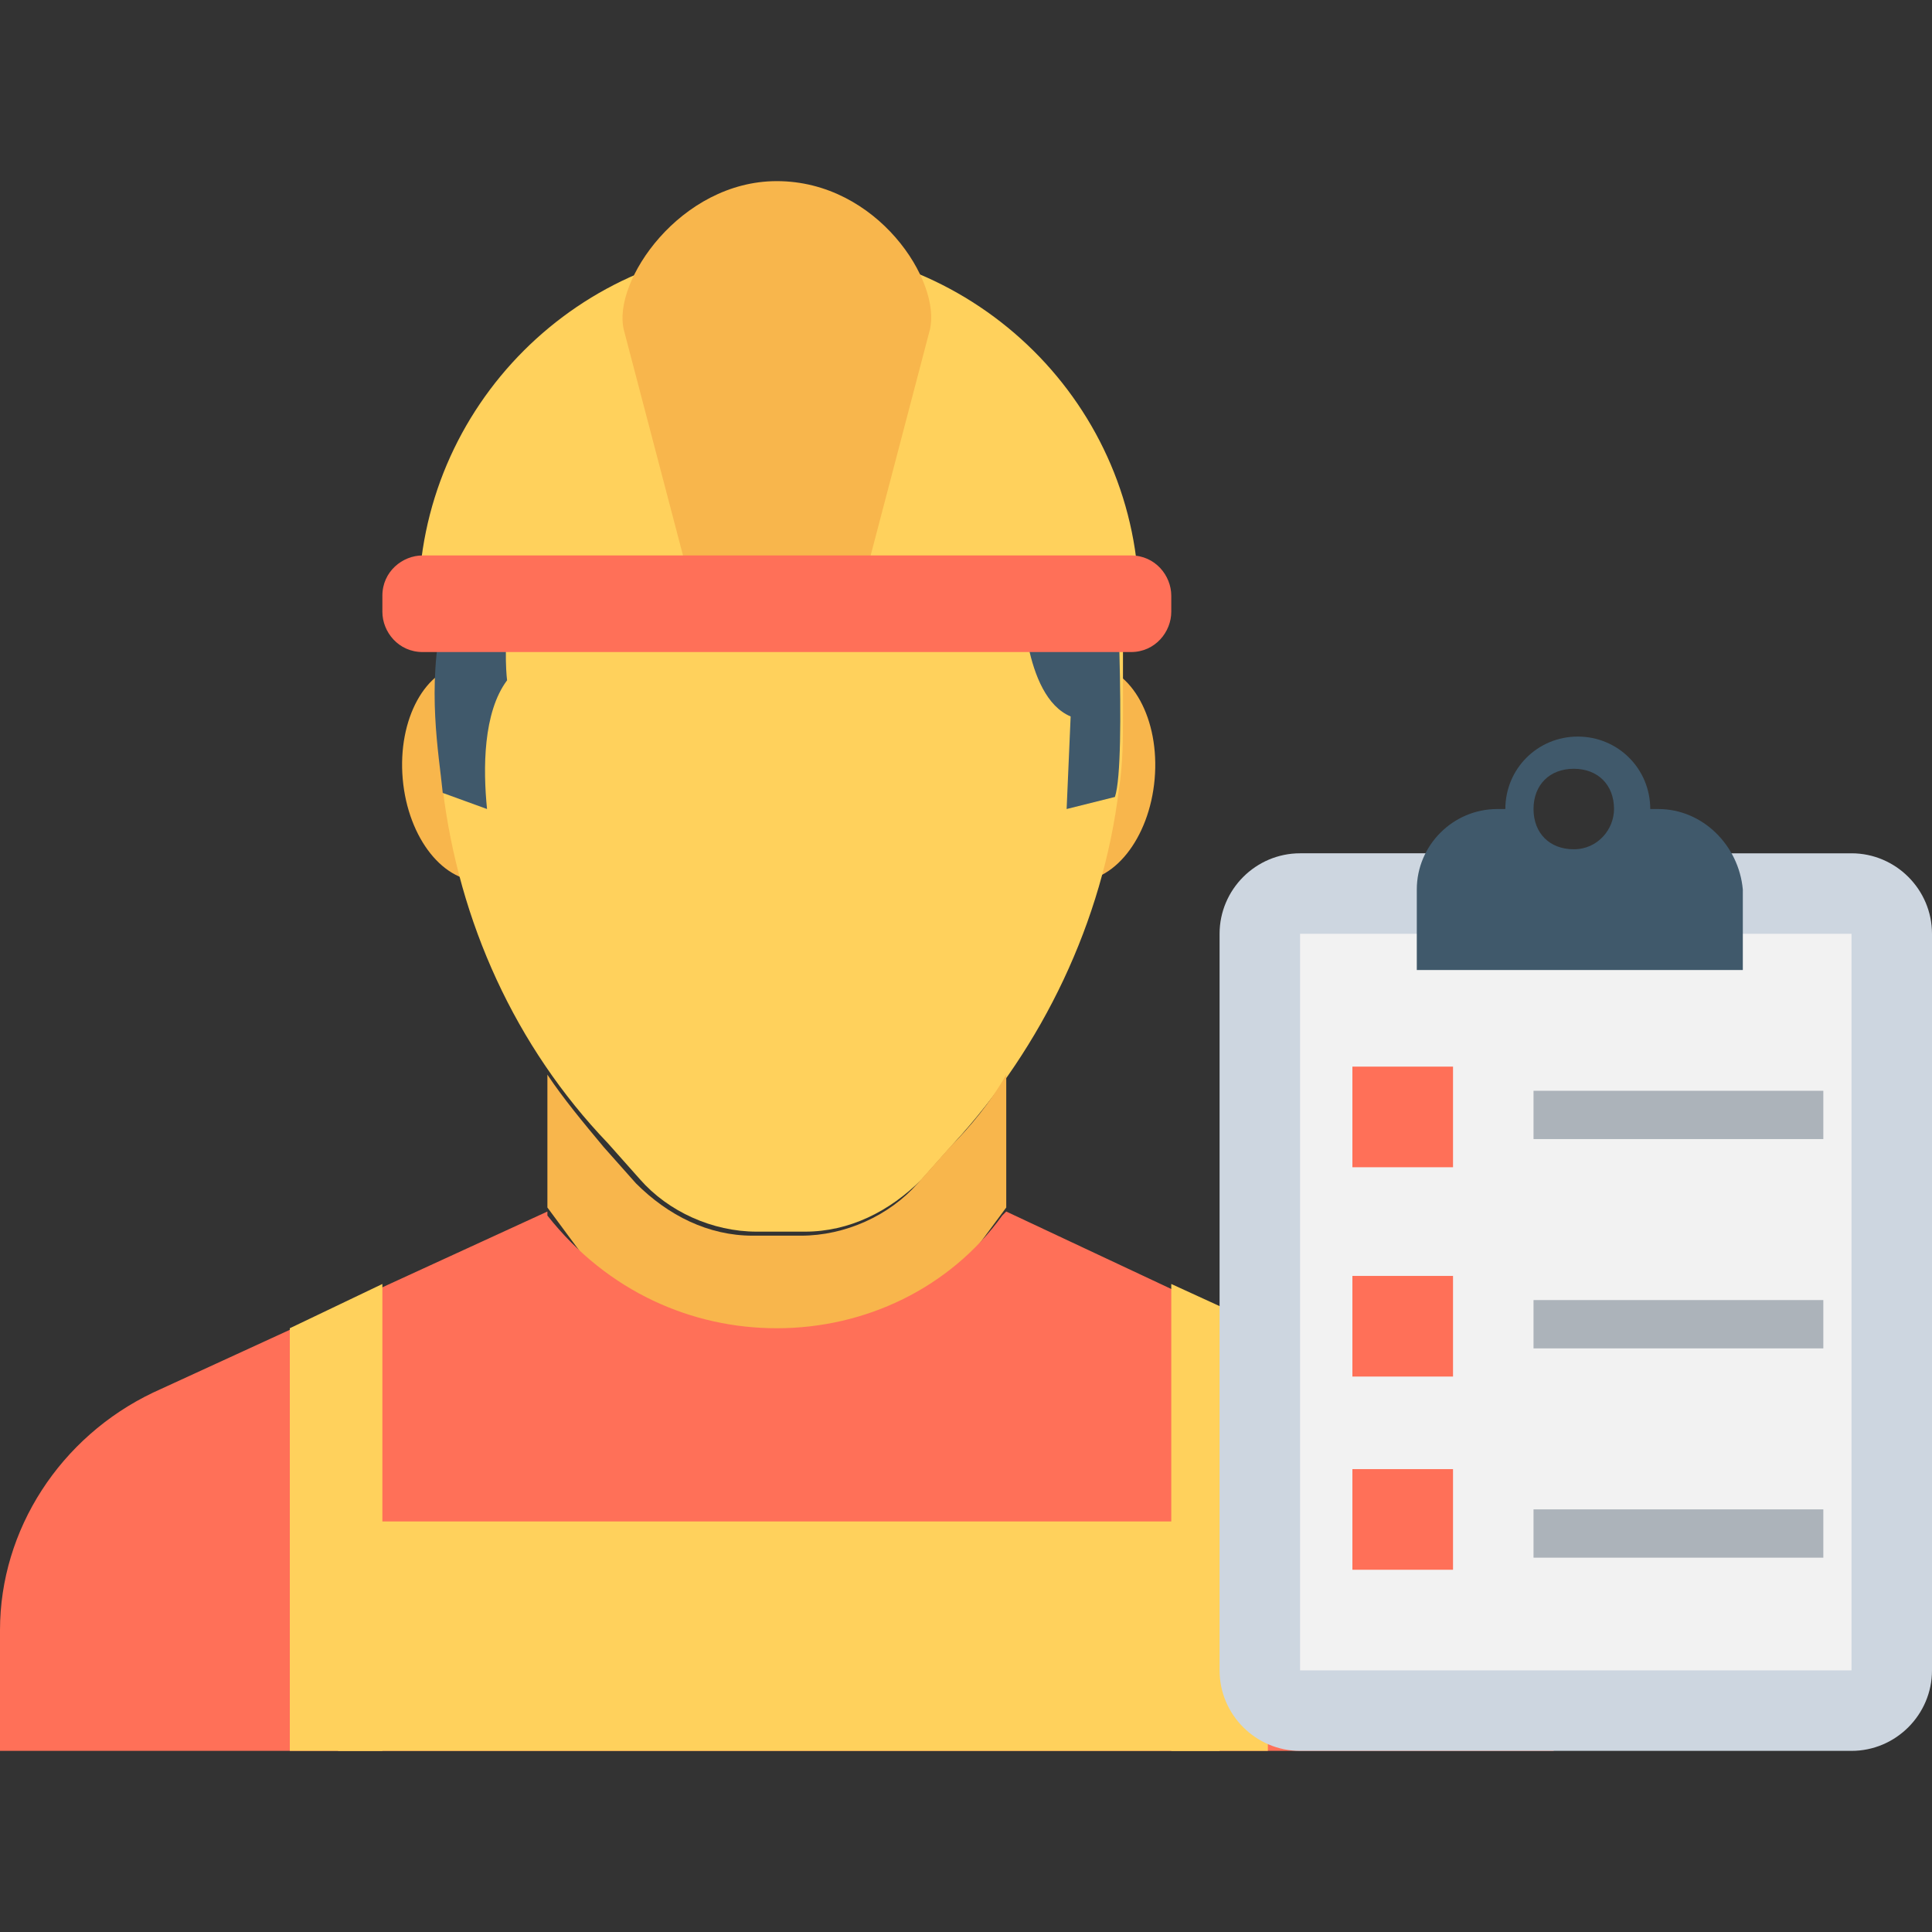 <?xml version="1.0" encoding="utf-8"?>
<!-- Generator: Adobe Illustrator 18.0.0, SVG Export Plug-In . SVG Version: 6.00 Build 0)  -->
<!DOCTYPE svg PUBLIC "-//W3C//DTD SVG 1.1//EN" "http://www.w3.org/Graphics/SVG/1.1/DTD/svg11.dtd">
<svg version="1.1" id="Layer_1" xmlns="http://www.w3.org/2000/svg" xmlns:xlink="http://www.w3.org/1999/xlink" x="0px" y="0px"
	 viewBox="0 0 48 48" enable-background="new 0 0 48 48" xml:space="preserve">
<rect x="0" y="0" width="48" height="48" fill="#333333" stroke="none"/>
<g>
	<path fill="#ACB3BA" d="M19.3,33.2C19.3,33.2,19.3,33.2,19.3,33.2L19.3,33.2C19.3,33.2,19.3,33.2,19.3,33.2z"/>
	<path fill="#ACB3BA" d="M19.3,33.2L19.3,33.2C19.3,33.2,19.3,33.2,19.3,33.2C19.3,33.2,19.3,33.2,19.3,33.2z"/>
	<path fill="#F8B64C" d="M13.6,30.1C13.7,30.2,13.7,30.2,13.6,30.1L13.6,30.1z"/>
	<path fill="#F8B64C" d="M21.6,32.6"/>
	<path fill="#F8B64C" d="M25,30.1C25,30.2,25,30.2,25,30.1L25,30.1z"/>
	
		<ellipse transform="matrix(0.996 -8.715574e-002 8.715574e-002 0.996 -1.628 1.1)" fill="#F8B64C" cx="11.8" cy="19.2" rx="1.8" ry="2.7"/>
	
		<ellipse transform="matrix(0.996 8.715574e-002 -8.715574e-002 0.996 1.775 -2.269)" fill="#F8B64C" cx="26.9" cy="19.2" rx="1.8" ry="2.7"/>
	<path fill="#FFD15C" d="M11.7,11.6c-0.5,1.1-0.8,2.3-0.8,3.6v2.5c0,0.6,0,1.3,0.1,1.9v0c0.4,3.3,1.8,6.4,4.1,8.8l0.8,0.9
		c0.7,0.8,1.8,1.3,2.9,1.3h1.2c1.1,0,2.1-0.5,2.9-1.3l0.8-0.9c2.2-2.4,3.7-5.5,4.1-8.8c0.1-0.6,0.1-1.3,0.1-1.9v-2.5
		c0-1.3-0.3-2.5-0.8-3.6H11.7z"/>
	<path fill="#CDD6E0" d="M25,30.1"/>
	<path fill="#F8B64C" d="M23.6,28.5l-0.8,0.9c-0.7,0.8-1.8,1.3-2.9,1.3h-1.2c-1.1,0-2.1-0.5-2.9-1.3L15,28.5c-0.5-0.6-1-1.2-1.4-1.8
		v3.3l5.7,7.7l5.7-7.7v-3.3C24.6,27.4,24.1,28,23.6,28.5z"/>
	<path fill="#40596B" d="M14.2,12.7l-2.1,1c0.1,1.6-1.1,1.6-1.1,1.6c-0.4,1.8-0.1,3.4,0,4.4l1.1,0.4c-0.1-1-0.1-2.4,0.5-3.2
		C12.6,17,12.2,13.6,14.2,12.7z"/>
	<path fill="#40596B" d="M27.5,12.7h-2.9c0.5,0.2,1,0.8,0.8,2c0,0,0,2.6,1.2,3.1l-0.1,2.3l1.2-0.3c0.3-0.9,0-6.4,0-6.4
		C27.7,13.2,27.6,12.9,27.5,12.7z"/>
	<path fill="#40596B" d="M16.4,12.7c1,0.2,3,0.4,5.9,0H16.4z"/>
	<path fill="#FF7058" d="M0,43.5h38.6v-2.9c0-2.6-1.5-4.9-3.8-5.9L25,30.1h0l0,0c0,0-0.1,0.1-0.1,0.1C23.6,32,21.5,33,19.3,33
		c-2.1,0-4.2-0.9-5.7-2.8c0,0,0,0,0-0.1h0l0,0h0l-9.8,4.5C1.5,35.7,0,38,0,40.5V43.5z"/>
	<g>
		<path fill="#FFD15C" d="M19.3,6.1c-4.9,0-8.9,4-8.9,8.9h17.9C28.3,10.1,24.3,6.1,19.3,6.1z"/>
		<path fill="#F8B64C" d="M17.1,14.3l-1.6-6.1c-0.3-1.2,1.4-3.7,3.8-3.7l0,0c2.5,0,4.1,2.5,3.8,3.7l-1.6,6.1H17.1z"/>
		<path fill="#FF7058" d="M28.1,16.2H10.5c-0.6,0-1-0.5-1-1v-0.4c0-0.6,0.5-1,1-1h17.6c0.6,0,1,0.5,1,1v0.4
			C29.1,15.7,28.7,16.2,28.1,16.2z"/>
	</g>
	<g>
		<polygon fill="#FFD15C" points="9.5,31.9 9.5,43.5 7.2,43.5 7.2,33 		"/>
		<polygon fill="#FFD15C" points="31.5,33 31.5,43.5 29.1,43.5 29.1,31.9 		"/>
	</g>
	<rect x="8.4" y="37.8" fill="#FFD15C" width="21.9" height="5.7"/>
	<path fill="#CDD6E0" d="M46,43.5H32.3c-1.1,0-2-0.9-2-2V23.2c0-1.1,0.9-2,2-2H46c1.1,0,2,0.9,2,2v18.3C48,42.6,47.1,43.5,46,43.5z"
		/>
	<rect x="32.3" y="23.2" fill="#F2F2F2" width="13.7" height="18.3"/>
	<path fill="#40596B" d="M41.2,20.1h-0.2c0-1-0.8-1.8-1.8-1.8c-1,0-1.8,0.8-1.8,1.8h-0.2c-1.1,0-2,0.9-2,2v2h8.1v-2
		C43.2,21,42.3,20.1,41.2,20.1z M39.1,21.1c-0.6,0-1-0.4-1-1c0-0.6,0.4-1,1-1c0.6,0,1,0.4,1,1C40.1,20.6,39.7,21.1,39.1,21.1z"/>
	<rect x="33.6" y="26.5" fill="#FF7058" width="2.5" height="2.5"/>
	<rect x="33.6" y="31.7" fill="#FF7058" width="2.5" height="2.5"/>
	<rect x="33.6" y="36.5" fill="#FF7058" width="2.5" height="2.5"/>
	<rect x="38.1" y="27.1" fill="#ACB3BA" width="7.2" height="1.2"/>
	<rect x="38.1" y="32.3" fill="#ACB3BA" width="7.2" height="1.2"/>
	<rect x="38.1" y="37.5" fill="#ACB3BA" width="7.2" height="1.2"/>
</g>
</svg>

